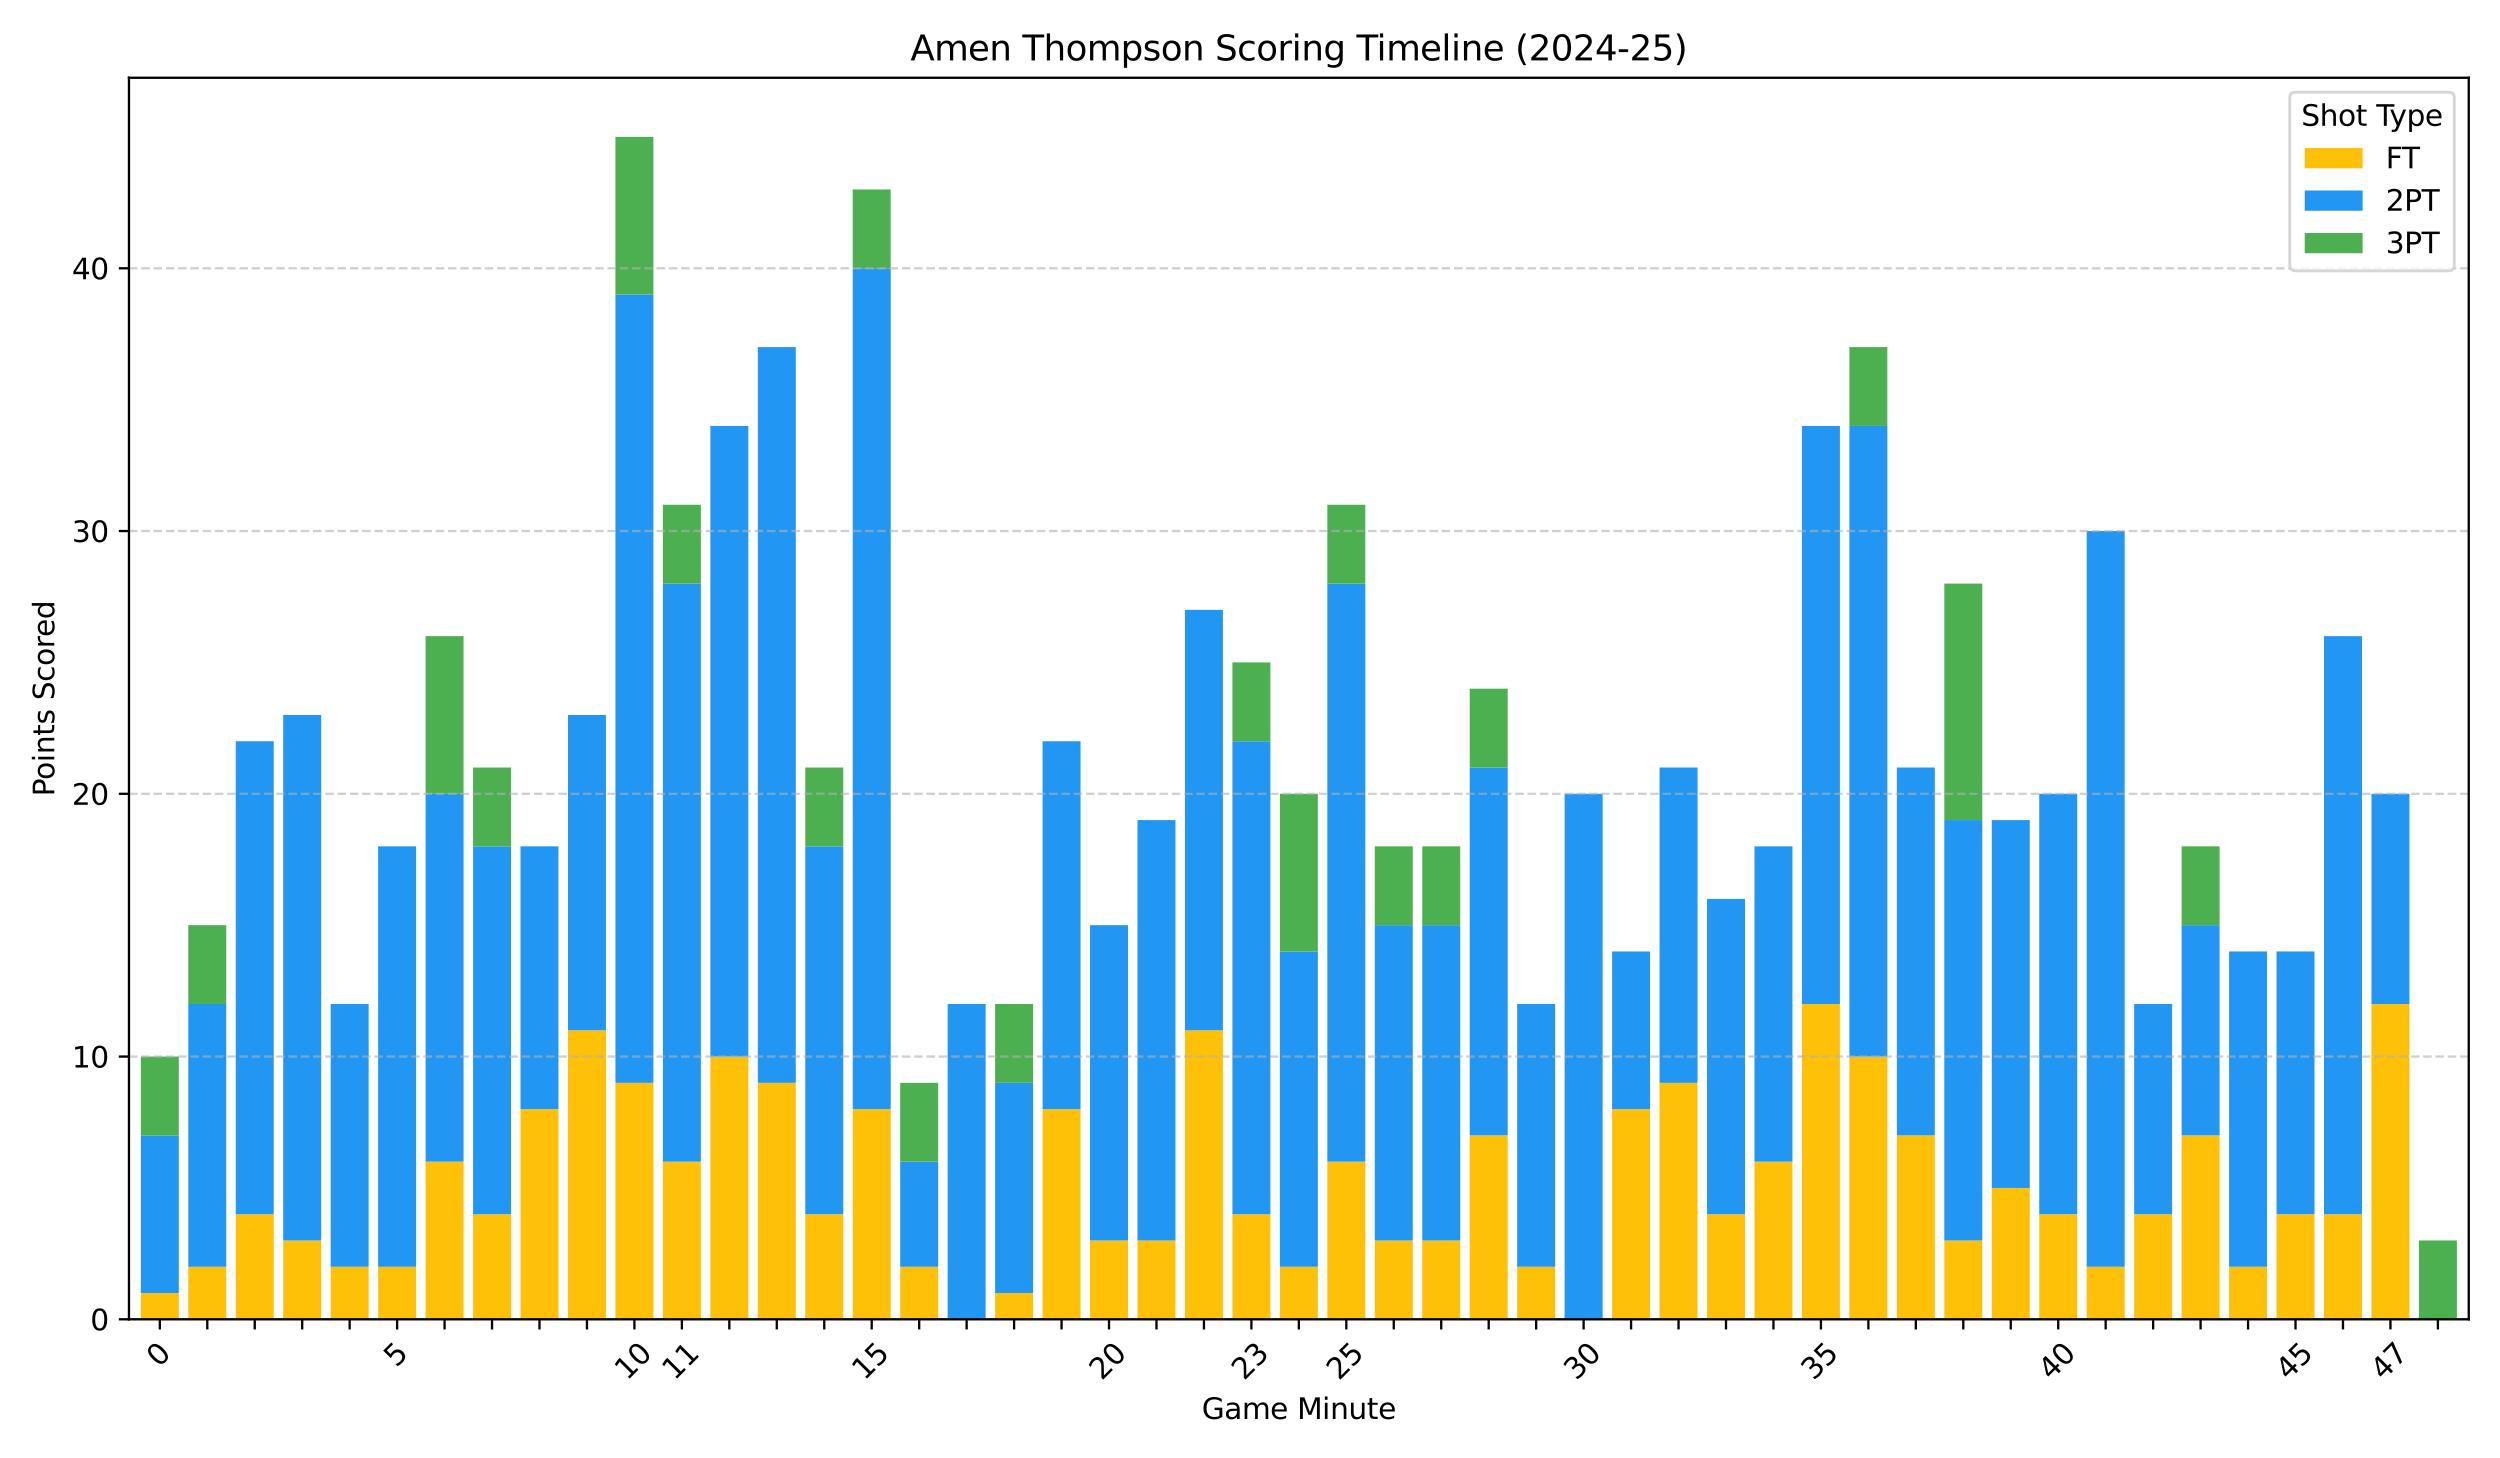 <?xml version="1.0" encoding="utf-8" standalone="no"?>
<!DOCTYPE svg PUBLIC "-//W3C//DTD SVG 1.1//EN"
  "http://www.w3.org/Graphics/SVG/1.1/DTD/svg11.dtd">
<svg xmlns:xlink="http://www.w3.org/1999/xlink" width="864pt" height="504pt" viewBox="0 0 864 504" xmlns="http://www.w3.org/2000/svg" version="1.1">
 <defs>
  <style type="text/css">*{stroke-linejoin: round; stroke-linecap: butt}</style>
 </defs>
 <g id="figure_1">
  <g id="patch_1">
   <path d="M 0 504 
L 864 504 
L 864 0 
L 0 0 
z
" style="fill: #ffffff"/>
  </g>
  <g id="axes_1">
   <g id="patch_2">
    <path d="M 44.57 455.956 
L 853.2 455.956 
L 853.2 26.88 
L 44.57 26.88 
z
" style="fill: #ffffff"/>
   </g>
   <g id="patch_3">
    <path d="M 48.671 455.956 
L 61.792 455.956 
L 61.792 446.875 
L 48.671 446.875 
z
" clip-path="url(#p3fc0947d52)" style="fill: #ffc107"/>
   </g>
   <g id="patch_4">
    <path d="M 65.073 455.956 
L 78.195 455.956 
L 78.195 437.794 
L 65.073 437.794 
z
" clip-path="url(#p3fc0947d52)" style="fill: #ffc107"/>
   </g>
   <g id="patch_5">
    <path d="M 81.475 455.956 
L 94.597 455.956 
L 94.597 419.632 
L 81.475 419.632 
z
" clip-path="url(#p3fc0947d52)" style="fill: #ffc107"/>
   </g>
   <g id="patch_6">
    <path d="M 97.877 455.956 
L 110.999 455.956 
L 110.999 428.713 
L 97.877 428.713 
z
" clip-path="url(#p3fc0947d52)" style="fill: #ffc107"/>
   </g>
   <g id="patch_7">
    <path d="M 114.279 455.956 
L 127.401 455.956 
L 127.401 437.794 
L 114.279 437.794 
z
" clip-path="url(#p3fc0947d52)" style="fill: #ffc107"/>
   </g>
   <g id="patch_8">
    <path d="M 130.682 455.956 
L 143.803 455.956 
L 143.803 437.794 
L 130.682 437.794 
z
" clip-path="url(#p3fc0947d52)" style="fill: #ffc107"/>
   </g>
   <g id="patch_9">
    <path d="M 147.084 455.956 
L 160.206 455.956 
L 160.206 401.47 
L 147.084 401.47 
z
" clip-path="url(#p3fc0947d52)" style="fill: #ffc107"/>
   </g>
   <g id="patch_10">
    <path d="M 163.486 455.956 
L 176.608 455.956 
L 176.608 419.632 
L 163.486 419.632 
z
" clip-path="url(#p3fc0947d52)" style="fill: #ffc107"/>
   </g>
   <g id="patch_11">
    <path d="M 179.888 455.956 
L 193.01 455.956 
L 193.01 383.308 
L 179.888 383.308 
z
" clip-path="url(#p3fc0947d52)" style="fill: #ffc107"/>
   </g>
   <g id="patch_12">
    <path d="M 196.291 455.956 
L 209.412 455.956 
L 209.412 356.065 
L 196.291 356.065 
z
" clip-path="url(#p3fc0947d52)" style="fill: #ffc107"/>
   </g>
   <g id="patch_13">
    <path d="M 212.693 455.956 
L 225.815 455.956 
L 225.815 374.227 
L 212.693 374.227 
z
" clip-path="url(#p3fc0947d52)" style="fill: #ffc107"/>
   </g>
   <g id="patch_14">
    <path d="M 229.095 455.956 
L 242.217 455.956 
L 242.217 401.47 
L 229.095 401.47 
z
" clip-path="url(#p3fc0947d52)" style="fill: #ffc107"/>
   </g>
   <g id="patch_15">
    <path d="M 245.497 455.956 
L 258.619 455.956 
L 258.619 365.146 
L 245.497 365.146 
z
" clip-path="url(#p3fc0947d52)" style="fill: #ffc107"/>
   </g>
   <g id="patch_16">
    <path d="M 261.9 455.956 
L 275.021 455.956 
L 275.021 374.227 
L 261.9 374.227 
z
" clip-path="url(#p3fc0947d52)" style="fill: #ffc107"/>
   </g>
   <g id="patch_17">
    <path d="M 278.302 455.956 
L 291.424 455.956 
L 291.424 419.632 
L 278.302 419.632 
z
" clip-path="url(#p3fc0947d52)" style="fill: #ffc107"/>
   </g>
   <g id="patch_18">
    <path d="M 294.704 455.956 
L 307.826 455.956 
L 307.826 383.308 
L 294.704 383.308 
z
" clip-path="url(#p3fc0947d52)" style="fill: #ffc107"/>
   </g>
   <g id="patch_19">
    <path d="M 311.106 455.956 
L 324.228 455.956 
L 324.228 437.794 
L 311.106 437.794 
z
" clip-path="url(#p3fc0947d52)" style="fill: #ffc107"/>
   </g>
   <g id="patch_20">
    <path d="M 327.508 455.956 
L 340.63 455.956 
L 340.63 455.956 
L 327.508 455.956 
z
" clip-path="url(#p3fc0947d52)" style="fill: #ffc107"/>
   </g>
   <g id="patch_21">
    <path d="M 343.911 455.956 
L 357.033 455.956 
L 357.033 446.875 
L 343.911 446.875 
z
" clip-path="url(#p3fc0947d52)" style="fill: #ffc107"/>
   </g>
   <g id="patch_22">
    <path d="M 360.313 455.956 
L 373.435 455.956 
L 373.435 383.308 
L 360.313 383.308 
z
" clip-path="url(#p3fc0947d52)" style="fill: #ffc107"/>
   </g>
   <g id="patch_23">
    <path d="M 376.715 455.956 
L 389.837 455.956 
L 389.837 428.713 
L 376.715 428.713 
z
" clip-path="url(#p3fc0947d52)" style="fill: #ffc107"/>
   </g>
   <g id="patch_24">
    <path d="M 393.117 455.956 
L 406.239 455.956 
L 406.239 428.713 
L 393.117 428.713 
z
" clip-path="url(#p3fc0947d52)" style="fill: #ffc107"/>
   </g>
   <g id="patch_25">
    <path d="M 409.52 455.956 
L 422.641 455.956 
L 422.641 356.065 
L 409.52 356.065 
z
" clip-path="url(#p3fc0947d52)" style="fill: #ffc107"/>
   </g>
   <g id="patch_26">
    <path d="M 425.922 455.956 
L 439.044 455.956 
L 439.044 419.632 
L 425.922 419.632 
z
" clip-path="url(#p3fc0947d52)" style="fill: #ffc107"/>
   </g>
   <g id="patch_27">
    <path d="M 442.324 455.956 
L 455.446 455.956 
L 455.446 437.794 
L 442.324 437.794 
z
" clip-path="url(#p3fc0947d52)" style="fill: #ffc107"/>
   </g>
   <g id="patch_28">
    <path d="M 458.726 455.956 
L 471.848 455.956 
L 471.848 401.47 
L 458.726 401.47 
z
" clip-path="url(#p3fc0947d52)" style="fill: #ffc107"/>
   </g>
   <g id="patch_29">
    <path d="M 475.129 455.956 
L 488.25 455.956 
L 488.25 428.713 
L 475.129 428.713 
z
" clip-path="url(#p3fc0947d52)" style="fill: #ffc107"/>
   </g>
   <g id="patch_30">
    <path d="M 491.531 455.956 
L 504.653 455.956 
L 504.653 428.713 
L 491.531 428.713 
z
" clip-path="url(#p3fc0947d52)" style="fill: #ffc107"/>
   </g>
   <g id="patch_31">
    <path d="M 507.933 455.956 
L 521.055 455.956 
L 521.055 392.389 
L 507.933 392.389 
z
" clip-path="url(#p3fc0947d52)" style="fill: #ffc107"/>
   </g>
   <g id="patch_32">
    <path d="M 524.335 455.956 
L 537.457 455.956 
L 537.457 437.794 
L 524.335 437.794 
z
" clip-path="url(#p3fc0947d52)" style="fill: #ffc107"/>
   </g>
   <g id="patch_33">
    <path d="M 540.737 455.956 
L 553.859 455.956 
L 553.859 455.956 
L 540.737 455.956 
z
" clip-path="url(#p3fc0947d52)" style="fill: #ffc107"/>
   </g>
   <g id="patch_34">
    <path d="M 557.14 455.956 
L 570.262 455.956 
L 570.262 383.308 
L 557.14 383.308 
z
" clip-path="url(#p3fc0947d52)" style="fill: #ffc107"/>
   </g>
   <g id="patch_35">
    <path d="M 573.542 455.956 
L 586.664 455.956 
L 586.664 374.227 
L 573.542 374.227 
z
" clip-path="url(#p3fc0947d52)" style="fill: #ffc107"/>
   </g>
   <g id="patch_36">
    <path d="M 589.944 455.956 
L 603.066 455.956 
L 603.066 419.632 
L 589.944 419.632 
z
" clip-path="url(#p3fc0947d52)" style="fill: #ffc107"/>
   </g>
   <g id="patch_37">
    <path d="M 606.346 455.956 
L 619.468 455.956 
L 619.468 401.47 
L 606.346 401.47 
z
" clip-path="url(#p3fc0947d52)" style="fill: #ffc107"/>
   </g>
   <g id="patch_38">
    <path d="M 622.749 455.956 
L 635.87 455.956 
L 635.87 346.984 
L 622.749 346.984 
z
" clip-path="url(#p3fc0947d52)" style="fill: #ffc107"/>
   </g>
   <g id="patch_39">
    <path d="M 639.151 455.956 
L 652.273 455.956 
L 652.273 365.146 
L 639.151 365.146 
z
" clip-path="url(#p3fc0947d52)" style="fill: #ffc107"/>
   </g>
   <g id="patch_40">
    <path d="M 655.553 455.956 
L 668.675 455.956 
L 668.675 392.389 
L 655.553 392.389 
z
" clip-path="url(#p3fc0947d52)" style="fill: #ffc107"/>
   </g>
   <g id="patch_41">
    <path d="M 671.955 455.956 
L 685.077 455.956 
L 685.077 428.713 
L 671.955 428.713 
z
" clip-path="url(#p3fc0947d52)" style="fill: #ffc107"/>
   </g>
   <g id="patch_42">
    <path d="M 688.358 455.956 
L 701.479 455.956 
L 701.479 410.551 
L 688.358 410.551 
z
" clip-path="url(#p3fc0947d52)" style="fill: #ffc107"/>
   </g>
   <g id="patch_43">
    <path d="M 704.76 455.956 
L 717.882 455.956 
L 717.882 419.632 
L 704.76 419.632 
z
" clip-path="url(#p3fc0947d52)" style="fill: #ffc107"/>
   </g>
   <g id="patch_44">
    <path d="M 721.162 455.956 
L 734.284 455.956 
L 734.284 437.794 
L 721.162 437.794 
z
" clip-path="url(#p3fc0947d52)" style="fill: #ffc107"/>
   </g>
   <g id="patch_45">
    <path d="M 737.564 455.956 
L 750.686 455.956 
L 750.686 419.632 
L 737.564 419.632 
z
" clip-path="url(#p3fc0947d52)" style="fill: #ffc107"/>
   </g>
   <g id="patch_46">
    <path d="M 753.967 455.956 
L 767.088 455.956 
L 767.088 392.389 
L 753.967 392.389 
z
" clip-path="url(#p3fc0947d52)" style="fill: #ffc107"/>
   </g>
   <g id="patch_47">
    <path d="M 770.369 455.956 
L 783.491 455.956 
L 783.491 437.794 
L 770.369 437.794 
z
" clip-path="url(#p3fc0947d52)" style="fill: #ffc107"/>
   </g>
   <g id="patch_48">
    <path d="M 786.771 455.956 
L 799.893 455.956 
L 799.893 419.632 
L 786.771 419.632 
z
" clip-path="url(#p3fc0947d52)" style="fill: #ffc107"/>
   </g>
   <g id="patch_49">
    <path d="M 803.173 455.956 
L 816.295 455.956 
L 816.295 419.632 
L 803.173 419.632 
z
" clip-path="url(#p3fc0947d52)" style="fill: #ffc107"/>
   </g>
   <g id="patch_50">
    <path d="M 819.575 455.956 
L 832.697 455.956 
L 832.697 346.984 
L 819.575 346.984 
z
" clip-path="url(#p3fc0947d52)" style="fill: #ffc107"/>
   </g>
   <g id="patch_51">
    <path d="M 835.978 455.956 
L 849.099 455.956 
L 849.099 455.956 
L 835.978 455.956 
z
" clip-path="url(#p3fc0947d52)" style="fill: #ffc107"/>
   </g>
   <g id="patch_52">
    <path d="M 48.671 446.875 
L 61.792 446.875 
L 61.792 392.389 
L 48.671 392.389 
z
" clip-path="url(#p3fc0947d52)" style="fill: #2196f3"/>
   </g>
   <g id="patch_53">
    <path d="M 65.073 437.794 
L 78.195 437.794 
L 78.195 346.984 
L 65.073 346.984 
z
" clip-path="url(#p3fc0947d52)" style="fill: #2196f3"/>
   </g>
   <g id="patch_54">
    <path d="M 81.475 419.632 
L 94.597 419.632 
L 94.597 256.174 
L 81.475 256.174 
z
" clip-path="url(#p3fc0947d52)" style="fill: #2196f3"/>
   </g>
   <g id="patch_55">
    <path d="M 97.877 428.713 
L 110.999 428.713 
L 110.999 247.093 
L 97.877 247.093 
z
" clip-path="url(#p3fc0947d52)" style="fill: #2196f3"/>
   </g>
   <g id="patch_56">
    <path d="M 114.279 437.794 
L 127.401 437.794 
L 127.401 346.984 
L 114.279 346.984 
z
" clip-path="url(#p3fc0947d52)" style="fill: #2196f3"/>
   </g>
   <g id="patch_57">
    <path d="M 130.682 437.794 
L 143.803 437.794 
L 143.803 292.498 
L 130.682 292.498 
z
" clip-path="url(#p3fc0947d52)" style="fill: #2196f3"/>
   </g>
   <g id="patch_58">
    <path d="M 147.084 401.47 
L 160.206 401.47 
L 160.206 274.336 
L 147.084 274.336 
z
" clip-path="url(#p3fc0947d52)" style="fill: #2196f3"/>
   </g>
   <g id="patch_59">
    <path d="M 163.486 419.632 
L 176.608 419.632 
L 176.608 292.498 
L 163.486 292.498 
z
" clip-path="url(#p3fc0947d52)" style="fill: #2196f3"/>
   </g>
   <g id="patch_60">
    <path d="M 179.888 383.308 
L 193.01 383.308 
L 193.01 292.498 
L 179.888 292.498 
z
" clip-path="url(#p3fc0947d52)" style="fill: #2196f3"/>
   </g>
   <g id="patch_61">
    <path d="M 196.291 356.065 
L 209.412 356.065 
L 209.412 247.093 
L 196.291 247.093 
z
" clip-path="url(#p3fc0947d52)" style="fill: #2196f3"/>
   </g>
   <g id="patch_62">
    <path d="M 212.693 374.227 
L 225.815 374.227 
L 225.815 101.798 
L 212.693 101.798 
z
" clip-path="url(#p3fc0947d52)" style="fill: #2196f3"/>
   </g>
   <g id="patch_63">
    <path d="M 229.095 401.47 
L 242.217 401.47 
L 242.217 201.689 
L 229.095 201.689 
z
" clip-path="url(#p3fc0947d52)" style="fill: #2196f3"/>
   </g>
   <g id="patch_64">
    <path d="M 245.497 365.146 
L 258.619 365.146 
L 258.619 147.203 
L 245.497 147.203 
z
" clip-path="url(#p3fc0947d52)" style="fill: #2196f3"/>
   </g>
   <g id="patch_65">
    <path d="M 261.9 374.227 
L 275.021 374.227 
L 275.021 119.96 
L 261.9 119.96 
z
" clip-path="url(#p3fc0947d52)" style="fill: #2196f3"/>
   </g>
   <g id="patch_66">
    <path d="M 278.302 419.632 
L 291.424 419.632 
L 291.424 292.498 
L 278.302 292.498 
z
" clip-path="url(#p3fc0947d52)" style="fill: #2196f3"/>
   </g>
   <g id="patch_67">
    <path d="M 294.704 383.308 
L 307.826 383.308 
L 307.826 92.717 
L 294.704 92.717 
z
" clip-path="url(#p3fc0947d52)" style="fill: #2196f3"/>
   </g>
   <g id="patch_68">
    <path d="M 311.106 437.794 
L 324.228 437.794 
L 324.228 401.47 
L 311.106 401.47 
z
" clip-path="url(#p3fc0947d52)" style="fill: #2196f3"/>
   </g>
   <g id="patch_69">
    <path d="M 327.508 455.956 
L 340.63 455.956 
L 340.63 346.984 
L 327.508 346.984 
z
" clip-path="url(#p3fc0947d52)" style="fill: #2196f3"/>
   </g>
   <g id="patch_70">
    <path d="M 343.911 446.875 
L 357.033 446.875 
L 357.033 374.227 
L 343.911 374.227 
z
" clip-path="url(#p3fc0947d52)" style="fill: #2196f3"/>
   </g>
   <g id="patch_71">
    <path d="M 360.313 383.308 
L 373.435 383.308 
L 373.435 256.174 
L 360.313 256.174 
z
" clip-path="url(#p3fc0947d52)" style="fill: #2196f3"/>
   </g>
   <g id="patch_72">
    <path d="M 376.715 428.713 
L 389.837 428.713 
L 389.837 319.741 
L 376.715 319.741 
z
" clip-path="url(#p3fc0947d52)" style="fill: #2196f3"/>
   </g>
   <g id="patch_73">
    <path d="M 393.117 428.713 
L 406.239 428.713 
L 406.239 283.417 
L 393.117 283.417 
z
" clip-path="url(#p3fc0947d52)" style="fill: #2196f3"/>
   </g>
   <g id="patch_74">
    <path d="M 409.52 356.065 
L 422.641 356.065 
L 422.641 210.77 
L 409.52 210.77 
z
" clip-path="url(#p3fc0947d52)" style="fill: #2196f3"/>
   </g>
   <g id="patch_75">
    <path d="M 425.922 419.632 
L 439.044 419.632 
L 439.044 256.174 
L 425.922 256.174 
z
" clip-path="url(#p3fc0947d52)" style="fill: #2196f3"/>
   </g>
   <g id="patch_76">
    <path d="M 442.324 437.794 
L 455.446 437.794 
L 455.446 328.822 
L 442.324 328.822 
z
" clip-path="url(#p3fc0947d52)" style="fill: #2196f3"/>
   </g>
   <g id="patch_77">
    <path d="M 458.726 401.47 
L 471.848 401.47 
L 471.848 201.689 
L 458.726 201.689 
z
" clip-path="url(#p3fc0947d52)" style="fill: #2196f3"/>
   </g>
   <g id="patch_78">
    <path d="M 475.129 428.713 
L 488.25 428.713 
L 488.25 319.741 
L 475.129 319.741 
z
" clip-path="url(#p3fc0947d52)" style="fill: #2196f3"/>
   </g>
   <g id="patch_79">
    <path d="M 491.531 428.713 
L 504.653 428.713 
L 504.653 319.741 
L 491.531 319.741 
z
" clip-path="url(#p3fc0947d52)" style="fill: #2196f3"/>
   </g>
   <g id="patch_80">
    <path d="M 507.933 392.389 
L 521.055 392.389 
L 521.055 265.255 
L 507.933 265.255 
z
" clip-path="url(#p3fc0947d52)" style="fill: #2196f3"/>
   </g>
   <g id="patch_81">
    <path d="M 524.335 437.794 
L 537.457 437.794 
L 537.457 346.984 
L 524.335 346.984 
z
" clip-path="url(#p3fc0947d52)" style="fill: #2196f3"/>
   </g>
   <g id="patch_82">
    <path d="M 540.737 455.956 
L 553.859 455.956 
L 553.859 274.336 
L 540.737 274.336 
z
" clip-path="url(#p3fc0947d52)" style="fill: #2196f3"/>
   </g>
   <g id="patch_83">
    <path d="M 557.14 383.308 
L 570.262 383.308 
L 570.262 328.822 
L 557.14 328.822 
z
" clip-path="url(#p3fc0947d52)" style="fill: #2196f3"/>
   </g>
   <g id="patch_84">
    <path d="M 573.542 374.227 
L 586.664 374.227 
L 586.664 265.255 
L 573.542 265.255 
z
" clip-path="url(#p3fc0947d52)" style="fill: #2196f3"/>
   </g>
   <g id="patch_85">
    <path d="M 589.944 419.632 
L 603.066 419.632 
L 603.066 310.66 
L 589.944 310.66 
z
" clip-path="url(#p3fc0947d52)" style="fill: #2196f3"/>
   </g>
   <g id="patch_86">
    <path d="M 606.346 401.47 
L 619.468 401.47 
L 619.468 292.498 
L 606.346 292.498 
z
" clip-path="url(#p3fc0947d52)" style="fill: #2196f3"/>
   </g>
   <g id="patch_87">
    <path d="M 622.749 346.984 
L 635.87 346.984 
L 635.87 147.203 
L 622.749 147.203 
z
" clip-path="url(#p3fc0947d52)" style="fill: #2196f3"/>
   </g>
   <g id="patch_88">
    <path d="M 639.151 365.146 
L 652.273 365.146 
L 652.273 147.203 
L 639.151 147.203 
z
" clip-path="url(#p3fc0947d52)" style="fill: #2196f3"/>
   </g>
   <g id="patch_89">
    <path d="M 655.553 392.389 
L 668.675 392.389 
L 668.675 265.255 
L 655.553 265.255 
z
" clip-path="url(#p3fc0947d52)" style="fill: #2196f3"/>
   </g>
   <g id="patch_90">
    <path d="M 671.955 428.713 
L 685.077 428.713 
L 685.077 283.417 
L 671.955 283.417 
z
" clip-path="url(#p3fc0947d52)" style="fill: #2196f3"/>
   </g>
   <g id="patch_91">
    <path d="M 688.358 410.551 
L 701.479 410.551 
L 701.479 283.417 
L 688.358 283.417 
z
" clip-path="url(#p3fc0947d52)" style="fill: #2196f3"/>
   </g>
   <g id="patch_92">
    <path d="M 704.76 419.632 
L 717.882 419.632 
L 717.882 274.336 
L 704.76 274.336 
z
" clip-path="url(#p3fc0947d52)" style="fill: #2196f3"/>
   </g>
   <g id="patch_93">
    <path d="M 721.162 437.794 
L 734.284 437.794 
L 734.284 183.527 
L 721.162 183.527 
z
" clip-path="url(#p3fc0947d52)" style="fill: #2196f3"/>
   </g>
   <g id="patch_94">
    <path d="M 737.564 419.632 
L 750.686 419.632 
L 750.686 346.984 
L 737.564 346.984 
z
" clip-path="url(#p3fc0947d52)" style="fill: #2196f3"/>
   </g>
   <g id="patch_95">
    <path d="M 753.967 392.389 
L 767.088 392.389 
L 767.088 319.741 
L 753.967 319.741 
z
" clip-path="url(#p3fc0947d52)" style="fill: #2196f3"/>
   </g>
   <g id="patch_96">
    <path d="M 770.369 437.794 
L 783.491 437.794 
L 783.491 328.822 
L 770.369 328.822 
z
" clip-path="url(#p3fc0947d52)" style="fill: #2196f3"/>
   </g>
   <g id="patch_97">
    <path d="M 786.771 419.632 
L 799.893 419.632 
L 799.893 328.822 
L 786.771 328.822 
z
" clip-path="url(#p3fc0947d52)" style="fill: #2196f3"/>
   </g>
   <g id="patch_98">
    <path d="M 803.173 419.632 
L 816.295 419.632 
L 816.295 219.85 
L 803.173 219.85 
z
" clip-path="url(#p3fc0947d52)" style="fill: #2196f3"/>
   </g>
   <g id="patch_99">
    <path d="M 819.575 346.984 
L 832.697 346.984 
L 832.697 274.336 
L 819.575 274.336 
z
" clip-path="url(#p3fc0947d52)" style="fill: #2196f3"/>
   </g>
   <g id="patch_100">
    <path d="M 835.978 455.956 
L 849.099 455.956 
L 849.099 455.956 
L 835.978 455.956 
z
" clip-path="url(#p3fc0947d52)" style="fill: #2196f3"/>
   </g>
   <g id="patch_101">
    <path d="M 48.671 392.389 
L 61.792 392.389 
L 61.792 365.146 
L 48.671 365.146 
z
" clip-path="url(#p3fc0947d52)" style="fill: #4caf50"/>
   </g>
   <g id="patch_102">
    <path d="M 65.073 346.984 
L 78.195 346.984 
L 78.195 319.741 
L 65.073 319.741 
z
" clip-path="url(#p3fc0947d52)" style="fill: #4caf50"/>
   </g>
   <g id="patch_103">
    <path d="M 81.475 455.956 
L 94.597 455.956 
L 94.597 455.956 
L 81.475 455.956 
z
" clip-path="url(#p3fc0947d52)" style="fill: #4caf50"/>
   </g>
   <g id="patch_104">
    <path d="M 97.877 455.956 
L 110.999 455.956 
L 110.999 455.956 
L 97.877 455.956 
z
" clip-path="url(#p3fc0947d52)" style="fill: #4caf50"/>
   </g>
   <g id="patch_105">
    <path d="M 114.279 455.956 
L 127.401 455.956 
L 127.401 455.956 
L 114.279 455.956 
z
" clip-path="url(#p3fc0947d52)" style="fill: #4caf50"/>
   </g>
   <g id="patch_106">
    <path d="M 130.682 455.956 
L 143.803 455.956 
L 143.803 455.956 
L 130.682 455.956 
z
" clip-path="url(#p3fc0947d52)" style="fill: #4caf50"/>
   </g>
   <g id="patch_107">
    <path d="M 147.084 274.336 
L 160.206 274.336 
L 160.206 219.85 
L 147.084 219.85 
z
" clip-path="url(#p3fc0947d52)" style="fill: #4caf50"/>
   </g>
   <g id="patch_108">
    <path d="M 163.486 292.498 
L 176.608 292.498 
L 176.608 265.255 
L 163.486 265.255 
z
" clip-path="url(#p3fc0947d52)" style="fill: #4caf50"/>
   </g>
   <g id="patch_109">
    <path d="M 179.888 455.956 
L 193.01 455.956 
L 193.01 455.956 
L 179.888 455.956 
z
" clip-path="url(#p3fc0947d52)" style="fill: #4caf50"/>
   </g>
   <g id="patch_110">
    <path d="M 196.291 455.956 
L 209.412 455.956 
L 209.412 455.956 
L 196.291 455.956 
z
" clip-path="url(#p3fc0947d52)" style="fill: #4caf50"/>
   </g>
   <g id="patch_111">
    <path d="M 212.693 101.798 
L 225.815 101.798 
L 225.815 47.312 
L 212.693 47.312 
z
" clip-path="url(#p3fc0947d52)" style="fill: #4caf50"/>
   </g>
   <g id="patch_112">
    <path d="M 229.095 201.689 
L 242.217 201.689 
L 242.217 174.446 
L 229.095 174.446 
z
" clip-path="url(#p3fc0947d52)" style="fill: #4caf50"/>
   </g>
   <g id="patch_113">
    <path d="M 245.497 455.956 
L 258.619 455.956 
L 258.619 455.956 
L 245.497 455.956 
z
" clip-path="url(#p3fc0947d52)" style="fill: #4caf50"/>
   </g>
   <g id="patch_114">
    <path d="M 261.9 455.956 
L 275.021 455.956 
L 275.021 455.956 
L 261.9 455.956 
z
" clip-path="url(#p3fc0947d52)" style="fill: #4caf50"/>
   </g>
   <g id="patch_115">
    <path d="M 278.302 292.498 
L 291.424 292.498 
L 291.424 265.255 
L 278.302 265.255 
z
" clip-path="url(#p3fc0947d52)" style="fill: #4caf50"/>
   </g>
   <g id="patch_116">
    <path d="M 294.704 92.717 
L 307.826 92.717 
L 307.826 65.474 
L 294.704 65.474 
z
" clip-path="url(#p3fc0947d52)" style="fill: #4caf50"/>
   </g>
   <g id="patch_117">
    <path d="M 311.106 401.47 
L 324.228 401.47 
L 324.228 374.227 
L 311.106 374.227 
z
" clip-path="url(#p3fc0947d52)" style="fill: #4caf50"/>
   </g>
   <g id="patch_118">
    <path d="M 327.508 455.956 
L 340.63 455.956 
L 340.63 455.956 
L 327.508 455.956 
z
" clip-path="url(#p3fc0947d52)" style="fill: #4caf50"/>
   </g>
   <g id="patch_119">
    <path d="M 343.911 374.227 
L 357.033 374.227 
L 357.033 346.984 
L 343.911 346.984 
z
" clip-path="url(#p3fc0947d52)" style="fill: #4caf50"/>
   </g>
   <g id="patch_120">
    <path d="M 360.313 455.956 
L 373.435 455.956 
L 373.435 455.956 
L 360.313 455.956 
z
" clip-path="url(#p3fc0947d52)" style="fill: #4caf50"/>
   </g>
   <g id="patch_121">
    <path d="M 376.715 455.956 
L 389.837 455.956 
L 389.837 455.956 
L 376.715 455.956 
z
" clip-path="url(#p3fc0947d52)" style="fill: #4caf50"/>
   </g>
   <g id="patch_122">
    <path d="M 393.117 455.956 
L 406.239 455.956 
L 406.239 455.956 
L 393.117 455.956 
z
" clip-path="url(#p3fc0947d52)" style="fill: #4caf50"/>
   </g>
   <g id="patch_123">
    <path d="M 409.52 455.956 
L 422.641 455.956 
L 422.641 455.956 
L 409.52 455.956 
z
" clip-path="url(#p3fc0947d52)" style="fill: #4caf50"/>
   </g>
   <g id="patch_124">
    <path d="M 425.922 256.174 
L 439.044 256.174 
L 439.044 228.931 
L 425.922 228.931 
z
" clip-path="url(#p3fc0947d52)" style="fill: #4caf50"/>
   </g>
   <g id="patch_125">
    <path d="M 442.324 328.822 
L 455.446 328.822 
L 455.446 274.336 
L 442.324 274.336 
z
" clip-path="url(#p3fc0947d52)" style="fill: #4caf50"/>
   </g>
   <g id="patch_126">
    <path d="M 458.726 201.689 
L 471.848 201.689 
L 471.848 174.446 
L 458.726 174.446 
z
" clip-path="url(#p3fc0947d52)" style="fill: #4caf50"/>
   </g>
   <g id="patch_127">
    <path d="M 475.129 319.741 
L 488.25 319.741 
L 488.25 292.498 
L 475.129 292.498 
z
" clip-path="url(#p3fc0947d52)" style="fill: #4caf50"/>
   </g>
   <g id="patch_128">
    <path d="M 491.531 319.741 
L 504.653 319.741 
L 504.653 292.498 
L 491.531 292.498 
z
" clip-path="url(#p3fc0947d52)" style="fill: #4caf50"/>
   </g>
   <g id="patch_129">
    <path d="M 507.933 265.255 
L 521.055 265.255 
L 521.055 238.012 
L 507.933 238.012 
z
" clip-path="url(#p3fc0947d52)" style="fill: #4caf50"/>
   </g>
   <g id="patch_130">
    <path d="M 524.335 455.956 
L 537.457 455.956 
L 537.457 455.956 
L 524.335 455.956 
z
" clip-path="url(#p3fc0947d52)" style="fill: #4caf50"/>
   </g>
   <g id="patch_131">
    <path d="M 540.737 455.956 
L 553.859 455.956 
L 553.859 455.956 
L 540.737 455.956 
z
" clip-path="url(#p3fc0947d52)" style="fill: #4caf50"/>
   </g>
   <g id="patch_132">
    <path d="M 557.14 455.956 
L 570.262 455.956 
L 570.262 455.956 
L 557.14 455.956 
z
" clip-path="url(#p3fc0947d52)" style="fill: #4caf50"/>
   </g>
   <g id="patch_133">
    <path d="M 573.542 455.956 
L 586.664 455.956 
L 586.664 455.956 
L 573.542 455.956 
z
" clip-path="url(#p3fc0947d52)" style="fill: #4caf50"/>
   </g>
   <g id="patch_134">
    <path d="M 589.944 455.956 
L 603.066 455.956 
L 603.066 455.956 
L 589.944 455.956 
z
" clip-path="url(#p3fc0947d52)" style="fill: #4caf50"/>
   </g>
   <g id="patch_135">
    <path d="M 606.346 455.956 
L 619.468 455.956 
L 619.468 455.956 
L 606.346 455.956 
z
" clip-path="url(#p3fc0947d52)" style="fill: #4caf50"/>
   </g>
   <g id="patch_136">
    <path d="M 622.749 455.956 
L 635.87 455.956 
L 635.87 455.956 
L 622.749 455.956 
z
" clip-path="url(#p3fc0947d52)" style="fill: #4caf50"/>
   </g>
   <g id="patch_137">
    <path d="M 639.151 147.203 
L 652.273 147.203 
L 652.273 119.96 
L 639.151 119.96 
z
" clip-path="url(#p3fc0947d52)" style="fill: #4caf50"/>
   </g>
   <g id="patch_138">
    <path d="M 655.553 455.956 
L 668.675 455.956 
L 668.675 455.956 
L 655.553 455.956 
z
" clip-path="url(#p3fc0947d52)" style="fill: #4caf50"/>
   </g>
   <g id="patch_139">
    <path d="M 671.955 283.417 
L 685.077 283.417 
L 685.077 201.689 
L 671.955 201.689 
z
" clip-path="url(#p3fc0947d52)" style="fill: #4caf50"/>
   </g>
   <g id="patch_140">
    <path d="M 688.358 455.956 
L 701.479 455.956 
L 701.479 455.956 
L 688.358 455.956 
z
" clip-path="url(#p3fc0947d52)" style="fill: #4caf50"/>
   </g>
   <g id="patch_141">
    <path d="M 704.76 455.956 
L 717.882 455.956 
L 717.882 455.956 
L 704.76 455.956 
z
" clip-path="url(#p3fc0947d52)" style="fill: #4caf50"/>
   </g>
   <g id="patch_142">
    <path d="M 721.162 455.956 
L 734.284 455.956 
L 734.284 455.956 
L 721.162 455.956 
z
" clip-path="url(#p3fc0947d52)" style="fill: #4caf50"/>
   </g>
   <g id="patch_143">
    <path d="M 737.564 455.956 
L 750.686 455.956 
L 750.686 455.956 
L 737.564 455.956 
z
" clip-path="url(#p3fc0947d52)" style="fill: #4caf50"/>
   </g>
   <g id="patch_144">
    <path d="M 753.967 319.741 
L 767.088 319.741 
L 767.088 292.498 
L 753.967 292.498 
z
" clip-path="url(#p3fc0947d52)" style="fill: #4caf50"/>
   </g>
   <g id="patch_145">
    <path d="M 770.369 455.956 
L 783.491 455.956 
L 783.491 455.956 
L 770.369 455.956 
z
" clip-path="url(#p3fc0947d52)" style="fill: #4caf50"/>
   </g>
   <g id="patch_146">
    <path d="M 786.771 455.956 
L 799.893 455.956 
L 799.893 455.956 
L 786.771 455.956 
z
" clip-path="url(#p3fc0947d52)" style="fill: #4caf50"/>
   </g>
   <g id="patch_147">
    <path d="M 803.173 455.956 
L 816.295 455.956 
L 816.295 455.956 
L 803.173 455.956 
z
" clip-path="url(#p3fc0947d52)" style="fill: #4caf50"/>
   </g>
   <g id="patch_148">
    <path d="M 819.575 455.956 
L 832.697 455.956 
L 832.697 455.956 
L 819.575 455.956 
z
" clip-path="url(#p3fc0947d52)" style="fill: #4caf50"/>
   </g>
   <g id="patch_149">
    <path d="M 835.978 455.956 
L 849.099 455.956 
L 849.099 428.713 
L 835.978 428.713 
z
" clip-path="url(#p3fc0947d52)" style="fill: #4caf50"/>
   </g>
   <g id="matplotlib.axis_1">
    <g id="xtick_1">
     <g id="line2d_1">
      <defs>
       <path id="m8877b0c02c" d="M 0 0 
L 0 3.5 
" style="stroke: #000000; stroke-width: 0.8"/>
      </defs>
      <g>
       <use xlink:href="#m8877b0c02c" x="55.231" y="455.956" style="stroke: #000000; stroke-width: 0.8"/>
      </g>
     </g>
     <g id="text_1">
      <!-- 0 -->
      <g transform="translate(54.933 472.827) rotate(-45) scale(0.1 -0.1)">
       <defs>
        <path id="DejaVuSans-30" d="M 2034 4250 
Q 1547 4250 1301 3770 
Q 1056 3291 1056 2328 
Q 1056 1369 1301 889 
Q 1547 409 2034 409 
Q 2525 409 2770 889 
Q 3016 1369 3016 2328 
Q 3016 3291 2770 3770 
Q 2525 4250 2034 4250 
z
M 2034 4750 
Q 2819 4750 3233 4129 
Q 3647 3509 3647 2328 
Q 3647 1150 3233 529 
Q 2819 -91 2034 -91 
Q 1250 -91 836 529 
Q 422 1150 422 2328 
Q 422 3509 836 4129 
Q 1250 4750 2034 4750 
z
" transform="scale(0.016)"/>
       </defs>
       <use xlink:href="#DejaVuSans-30"/>
      </g>
     </g>
    </g>
    <g id="xtick_2">
     <g id="line2d_2">
      <g>
       <use xlink:href="#m8877b0c02c" x="71.634" y="455.956" style="stroke: #000000; stroke-width: 0.8"/>
      </g>
     </g>
    </g>
    <g id="xtick_3">
     <g id="line2d_3">
      <g>
       <use xlink:href="#m8877b0c02c" x="88.036" y="455.956" style="stroke: #000000; stroke-width: 0.8"/>
      </g>
     </g>
    </g>
    <g id="xtick_4">
     <g id="line2d_4">
      <g>
       <use xlink:href="#m8877b0c02c" x="104.438" y="455.956" style="stroke: #000000; stroke-width: 0.8"/>
      </g>
     </g>
    </g>
    <g id="xtick_5">
     <g id="line2d_5">
      <g>
       <use xlink:href="#m8877b0c02c" x="120.84" y="455.956" style="stroke: #000000; stroke-width: 0.8"/>
      </g>
     </g>
    </g>
    <g id="xtick_6">
     <g id="line2d_6">
      <g>
       <use xlink:href="#m8877b0c02c" x="137.243" y="455.956" style="stroke: #000000; stroke-width: 0.8"/>
      </g>
     </g>
     <g id="text_2">
      <!-- 5 -->
      <g transform="translate(136.944 472.827) rotate(-45) scale(0.1 -0.1)">
       <defs>
        <path id="DejaVuSans-35" d="M 691 4666 
L 3169 4666 
L 3169 4134 
L 1269 4134 
L 1269 2991 
Q 1406 3038 1543 3061 
Q 1681 3084 1819 3084 
Q 2600 3084 3056 2656 
Q 3513 2228 3513 1497 
Q 3513 744 3044 326 
Q 2575 -91 1722 -91 
Q 1428 -91 1123 -41 
Q 819 9 494 109 
L 494 744 
Q 775 591 1075 516 
Q 1375 441 1709 441 
Q 2250 441 2565 725 
Q 2881 1009 2881 1497 
Q 2881 1984 2565 2268 
Q 2250 2553 1709 2553 
Q 1456 2553 1204 2497 
Q 953 2441 691 2322 
L 691 4666 
z
" transform="scale(0.016)"/>
       </defs>
       <use xlink:href="#DejaVuSans-35"/>
      </g>
     </g>
    </g>
    <g id="xtick_7">
     <g id="line2d_7">
      <g>
       <use xlink:href="#m8877b0c02c" x="153.645" y="455.956" style="stroke: #000000; stroke-width: 0.8"/>
      </g>
     </g>
    </g>
    <g id="xtick_8">
     <g id="line2d_8">
      <g>
       <use xlink:href="#m8877b0c02c" x="170.047" y="455.956" style="stroke: #000000; stroke-width: 0.8"/>
      </g>
     </g>
    </g>
    <g id="xtick_9">
     <g id="line2d_9">
      <g>
       <use xlink:href="#m8877b0c02c" x="186.449" y="455.956" style="stroke: #000000; stroke-width: 0.8"/>
      </g>
     </g>
    </g>
    <g id="xtick_10">
     <g id="line2d_10">
      <g>
       <use xlink:href="#m8877b0c02c" x="202.852" y="455.956" style="stroke: #000000; stroke-width: 0.8"/>
      </g>
     </g>
    </g>
    <g id="xtick_11">
     <g id="line2d_11">
      <g>
       <use xlink:href="#m8877b0c02c" x="219.254" y="455.956" style="stroke: #000000; stroke-width: 0.8"/>
      </g>
     </g>
     <g id="text_3">
      <!-- 10 -->
      <g transform="translate(216.706 477.326) rotate(-45) scale(0.1 -0.1)">
       <defs>
        <path id="DejaVuSans-31" d="M 794 531 
L 1825 531 
L 1825 4091 
L 703 3866 
L 703 4441 
L 1819 4666 
L 2450 4666 
L 2450 531 
L 3481 531 
L 3481 0 
L 794 0 
L 794 531 
z
" transform="scale(0.016)"/>
       </defs>
       <use xlink:href="#DejaVuSans-31"/>
       <use xlink:href="#DejaVuSans-30" transform="translate(63.623 0)"/>
      </g>
     </g>
    </g>
    <g id="xtick_12">
     <g id="line2d_12">
      <g>
       <use xlink:href="#m8877b0c02c" x="235.656" y="455.956" style="stroke: #000000; stroke-width: 0.8"/>
      </g>
     </g>
     <g id="text_4">
      <!-- 11 -->
      <g transform="translate(233.108 477.326) rotate(-45) scale(0.1 -0.1)">
       <use xlink:href="#DejaVuSans-31"/>
       <use xlink:href="#DejaVuSans-31" transform="translate(63.623 0)"/>
      </g>
     </g>
    </g>
    <g id="xtick_13">
     <g id="line2d_13">
      <g>
       <use xlink:href="#m8877b0c02c" x="252.058" y="455.956" style="stroke: #000000; stroke-width: 0.8"/>
      </g>
     </g>
    </g>
    <g id="xtick_14">
     <g id="line2d_14">
      <g>
       <use xlink:href="#m8877b0c02c" x="268.46" y="455.956" style="stroke: #000000; stroke-width: 0.8"/>
      </g>
     </g>
    </g>
    <g id="xtick_15">
     <g id="line2d_15">
      <g>
       <use xlink:href="#m8877b0c02c" x="284.863" y="455.956" style="stroke: #000000; stroke-width: 0.8"/>
      </g>
     </g>
    </g>
    <g id="xtick_16">
     <g id="line2d_16">
      <g>
       <use xlink:href="#m8877b0c02c" x="301.265" y="455.956" style="stroke: #000000; stroke-width: 0.8"/>
      </g>
     </g>
     <g id="text_5">
      <!-- 15 -->
      <g transform="translate(298.717 477.326) rotate(-45) scale(0.1 -0.1)">
       <use xlink:href="#DejaVuSans-31"/>
       <use xlink:href="#DejaVuSans-35" transform="translate(63.623 0)"/>
      </g>
     </g>
    </g>
    <g id="xtick_17">
     <g id="line2d_17">
      <g>
       <use xlink:href="#m8877b0c02c" x="317.667" y="455.956" style="stroke: #000000; stroke-width: 0.8"/>
      </g>
     </g>
    </g>
    <g id="xtick_18">
     <g id="line2d_18">
      <g>
       <use xlink:href="#m8877b0c02c" x="334.069" y="455.956" style="stroke: #000000; stroke-width: 0.8"/>
      </g>
     </g>
    </g>
    <g id="xtick_19">
     <g id="line2d_19">
      <g>
       <use xlink:href="#m8877b0c02c" x="350.472" y="455.956" style="stroke: #000000; stroke-width: 0.8"/>
      </g>
     </g>
    </g>
    <g id="xtick_20">
     <g id="line2d_20">
      <g>
       <use xlink:href="#m8877b0c02c" x="366.874" y="455.956" style="stroke: #000000; stroke-width: 0.8"/>
      </g>
     </g>
    </g>
    <g id="xtick_21">
     <g id="line2d_21">
      <g>
       <use xlink:href="#m8877b0c02c" x="383.276" y="455.956" style="stroke: #000000; stroke-width: 0.8"/>
      </g>
     </g>
     <g id="text_6">
      <!-- 20 -->
      <g transform="translate(380.728 477.326) rotate(-45) scale(0.1 -0.1)">
       <defs>
        <path id="DejaVuSans-32" d="M 1228 531 
L 3431 531 
L 3431 0 
L 469 0 
L 469 531 
Q 828 903 1448 1529 
Q 2069 2156 2228 2338 
Q 2531 2678 2651 2914 
Q 2772 3150 2772 3378 
Q 2772 3750 2511 3984 
Q 2250 4219 1831 4219 
Q 1534 4219 1204 4116 
Q 875 4013 500 3803 
L 500 4441 
Q 881 4594 1212 4672 
Q 1544 4750 1819 4750 
Q 2544 4750 2975 4387 
Q 3406 4025 3406 3419 
Q 3406 3131 3298 2873 
Q 3191 2616 2906 2266 
Q 2828 2175 2409 1742 
Q 1991 1309 1228 531 
z
" transform="scale(0.016)"/>
       </defs>
       <use xlink:href="#DejaVuSans-32"/>
       <use xlink:href="#DejaVuSans-30" transform="translate(63.623 0)"/>
      </g>
     </g>
    </g>
    <g id="xtick_22">
     <g id="line2d_22">
      <g>
       <use xlink:href="#m8877b0c02c" x="399.678" y="455.956" style="stroke: #000000; stroke-width: 0.8"/>
      </g>
     </g>
    </g>
    <g id="xtick_23">
     <g id="line2d_23">
      <g>
       <use xlink:href="#m8877b0c02c" x="416.081" y="455.956" style="stroke: #000000; stroke-width: 0.8"/>
      </g>
     </g>
    </g>
    <g id="xtick_24">
     <g id="line2d_24">
      <g>
       <use xlink:href="#m8877b0c02c" x="432.483" y="455.956" style="stroke: #000000; stroke-width: 0.8"/>
      </g>
     </g>
     <g id="text_7">
      <!-- 23 -->
      <g transform="translate(429.935 477.326) rotate(-45) scale(0.1 -0.1)">
       <defs>
        <path id="DejaVuSans-33" d="M 2597 2516 
Q 3050 2419 3304 2112 
Q 3559 1806 3559 1356 
Q 3559 666 3084 287 
Q 2609 -91 1734 -91 
Q 1441 -91 1130 -33 
Q 819 25 488 141 
L 488 750 
Q 750 597 1062 519 
Q 1375 441 1716 441 
Q 2309 441 2620 675 
Q 2931 909 2931 1356 
Q 2931 1769 2642 2001 
Q 2353 2234 1838 2234 
L 1294 2234 
L 1294 2753 
L 1863 2753 
Q 2328 2753 2575 2939 
Q 2822 3125 2822 3475 
Q 2822 3834 2567 4026 
Q 2313 4219 1838 4219 
Q 1578 4219 1281 4162 
Q 984 4106 628 3988 
L 628 4550 
Q 988 4650 1302 4700 
Q 1616 4750 1894 4750 
Q 2613 4750 3031 4423 
Q 3450 4097 3450 3541 
Q 3450 3153 3228 2886 
Q 3006 2619 2597 2516 
z
" transform="scale(0.016)"/>
       </defs>
       <use xlink:href="#DejaVuSans-32"/>
       <use xlink:href="#DejaVuSans-33" transform="translate(63.623 0)"/>
      </g>
     </g>
    </g>
    <g id="xtick_25">
     <g id="line2d_25">
      <g>
       <use xlink:href="#m8877b0c02c" x="448.885" y="455.956" style="stroke: #000000; stroke-width: 0.8"/>
      </g>
     </g>
    </g>
    <g id="xtick_26">
     <g id="line2d_26">
      <g>
       <use xlink:href="#m8877b0c02c" x="465.287" y="455.956" style="stroke: #000000; stroke-width: 0.8"/>
      </g>
     </g>
     <g id="text_8">
      <!-- 25 -->
      <g transform="translate(462.739 477.326) rotate(-45) scale(0.1 -0.1)">
       <use xlink:href="#DejaVuSans-32"/>
       <use xlink:href="#DejaVuSans-35" transform="translate(63.623 0)"/>
      </g>
     </g>
    </g>
    <g id="xtick_27">
     <g id="line2d_27">
      <g>
       <use xlink:href="#m8877b0c02c" x="481.689" y="455.956" style="stroke: #000000; stroke-width: 0.8"/>
      </g>
     </g>
    </g>
    <g id="xtick_28">
     <g id="line2d_28">
      <g>
       <use xlink:href="#m8877b0c02c" x="498.092" y="455.956" style="stroke: #000000; stroke-width: 0.8"/>
      </g>
     </g>
    </g>
    <g id="xtick_29">
     <g id="line2d_29">
      <g>
       <use xlink:href="#m8877b0c02c" x="514.494" y="455.956" style="stroke: #000000; stroke-width: 0.8"/>
      </g>
     </g>
    </g>
    <g id="xtick_30">
     <g id="line2d_30">
      <g>
       <use xlink:href="#m8877b0c02c" x="530.896" y="455.956" style="stroke: #000000; stroke-width: 0.8"/>
      </g>
     </g>
    </g>
    <g id="xtick_31">
     <g id="line2d_31">
      <g>
       <use xlink:href="#m8877b0c02c" x="547.298" y="455.956" style="stroke: #000000; stroke-width: 0.8"/>
      </g>
     </g>
     <g id="text_9">
      <!-- 30 -->
      <g transform="translate(544.751 477.326) rotate(-45) scale(0.1 -0.1)">
       <use xlink:href="#DejaVuSans-33"/>
       <use xlink:href="#DejaVuSans-30" transform="translate(63.623 0)"/>
      </g>
     </g>
    </g>
    <g id="xtick_32">
     <g id="line2d_32">
      <g>
       <use xlink:href="#m8877b0c02c" x="563.701" y="455.956" style="stroke: #000000; stroke-width: 0.8"/>
      </g>
     </g>
    </g>
    <g id="xtick_33">
     <g id="line2d_33">
      <g>
       <use xlink:href="#m8877b0c02c" x="580.103" y="455.956" style="stroke: #000000; stroke-width: 0.8"/>
      </g>
     </g>
    </g>
    <g id="xtick_34">
     <g id="line2d_34">
      <g>
       <use xlink:href="#m8877b0c02c" x="596.505" y="455.956" style="stroke: #000000; stroke-width: 0.8"/>
      </g>
     </g>
    </g>
    <g id="xtick_35">
     <g id="line2d_35">
      <g>
       <use xlink:href="#m8877b0c02c" x="612.907" y="455.956" style="stroke: #000000; stroke-width: 0.8"/>
      </g>
     </g>
    </g>
    <g id="xtick_36">
     <g id="line2d_36">
      <g>
       <use xlink:href="#m8877b0c02c" x="629.31" y="455.956" style="stroke: #000000; stroke-width: 0.8"/>
      </g>
     </g>
     <g id="text_10">
      <!-- 35 -->
      <g transform="translate(626.762 477.326) rotate(-45) scale(0.1 -0.1)">
       <use xlink:href="#DejaVuSans-33"/>
       <use xlink:href="#DejaVuSans-35" transform="translate(63.623 0)"/>
      </g>
     </g>
    </g>
    <g id="xtick_37">
     <g id="line2d_37">
      <g>
       <use xlink:href="#m8877b0c02c" x="645.712" y="455.956" style="stroke: #000000; stroke-width: 0.8"/>
      </g>
     </g>
    </g>
    <g id="xtick_38">
     <g id="line2d_38">
      <g>
       <use xlink:href="#m8877b0c02c" x="662.114" y="455.956" style="stroke: #000000; stroke-width: 0.8"/>
      </g>
     </g>
    </g>
    <g id="xtick_39">
     <g id="line2d_39">
      <g>
       <use xlink:href="#m8877b0c02c" x="678.516" y="455.956" style="stroke: #000000; stroke-width: 0.8"/>
      </g>
     </g>
    </g>
    <g id="xtick_40">
     <g id="line2d_40">
      <g>
       <use xlink:href="#m8877b0c02c" x="694.918" y="455.956" style="stroke: #000000; stroke-width: 0.8"/>
      </g>
     </g>
    </g>
    <g id="xtick_41">
     <g id="line2d_41">
      <g>
       <use xlink:href="#m8877b0c02c" x="711.321" y="455.956" style="stroke: #000000; stroke-width: 0.8"/>
      </g>
     </g>
     <g id="text_11">
      <!-- 40 -->
      <g transform="translate(708.773 477.326) rotate(-45) scale(0.1 -0.1)">
       <defs>
        <path id="DejaVuSans-34" d="M 2419 4116 
L 825 1625 
L 2419 1625 
L 2419 4116 
z
M 2253 4666 
L 3047 4666 
L 3047 1625 
L 3713 1625 
L 3713 1100 
L 3047 1100 
L 3047 0 
L 2419 0 
L 2419 1100 
L 313 1100 
L 313 1709 
L 2253 4666 
z
" transform="scale(0.016)"/>
       </defs>
       <use xlink:href="#DejaVuSans-34"/>
       <use xlink:href="#DejaVuSans-30" transform="translate(63.623 0)"/>
      </g>
     </g>
    </g>
    <g id="xtick_42">
     <g id="line2d_42">
      <g>
       <use xlink:href="#m8877b0c02c" x="727.723" y="455.956" style="stroke: #000000; stroke-width: 0.8"/>
      </g>
     </g>
    </g>
    <g id="xtick_43">
     <g id="line2d_43">
      <g>
       <use xlink:href="#m8877b0c02c" x="744.125" y="455.956" style="stroke: #000000; stroke-width: 0.8"/>
      </g>
     </g>
    </g>
    <g id="xtick_44">
     <g id="line2d_44">
      <g>
       <use xlink:href="#m8877b0c02c" x="760.527" y="455.956" style="stroke: #000000; stroke-width: 0.8"/>
      </g>
     </g>
    </g>
    <g id="xtick_45">
     <g id="line2d_45">
      <g>
       <use xlink:href="#m8877b0c02c" x="776.93" y="455.956" style="stroke: #000000; stroke-width: 0.8"/>
      </g>
     </g>
    </g>
    <g id="xtick_46">
     <g id="line2d_46">
      <g>
       <use xlink:href="#m8877b0c02c" x="793.332" y="455.956" style="stroke: #000000; stroke-width: 0.8"/>
      </g>
     </g>
     <g id="text_12">
      <!-- 45 -->
      <g transform="translate(790.784 477.326) rotate(-45) scale(0.1 -0.1)">
       <use xlink:href="#DejaVuSans-34"/>
       <use xlink:href="#DejaVuSans-35" transform="translate(63.623 0)"/>
      </g>
     </g>
    </g>
    <g id="xtick_47">
     <g id="line2d_47">
      <g>
       <use xlink:href="#m8877b0c02c" x="809.734" y="455.956" style="stroke: #000000; stroke-width: 0.8"/>
      </g>
     </g>
    </g>
    <g id="xtick_48">
     <g id="line2d_48">
      <g>
       <use xlink:href="#m8877b0c02c" x="826.136" y="455.956" style="stroke: #000000; stroke-width: 0.8"/>
      </g>
     </g>
     <g id="text_13">
      <!-- 47 -->
      <g transform="translate(823.589 477.326) rotate(-45) scale(0.1 -0.1)">
       <defs>
        <path id="DejaVuSans-37" d="M 525 4666 
L 3525 4666 
L 3525 4397 
L 1831 0 
L 1172 0 
L 2766 4134 
L 525 4134 
L 525 4666 
z
" transform="scale(0.016)"/>
       </defs>
       <use xlink:href="#DejaVuSans-34"/>
       <use xlink:href="#DejaVuSans-37" transform="translate(63.623 0)"/>
      </g>
     </g>
    </g>
    <g id="xtick_49">
     <g id="line2d_49">
      <g>
       <use xlink:href="#m8877b0c02c" x="842.539" y="455.956" style="stroke: #000000; stroke-width: 0.8"/>
      </g>
     </g>
    </g>
    <g id="text_14">
     <!-- Game Minute -->
     <g transform="translate(415.333 490.395) scale(0.1 -0.1)">
      <defs>
       <path id="DejaVuSans-47" d="M 3809 666 
L 3809 1919 
L 2778 1919 
L 2778 2438 
L 4434 2438 
L 4434 434 
Q 4069 175 3628 42 
Q 3188 -91 2688 -91 
Q 1594 -91 976 548 
Q 359 1188 359 2328 
Q 359 3472 976 4111 
Q 1594 4750 2688 4750 
Q 3144 4750 3555 4637 
Q 3966 4525 4313 4306 
L 4313 3634 
Q 3963 3931 3569 4081 
Q 3175 4231 2741 4231 
Q 1884 4231 1454 3753 
Q 1025 3275 1025 2328 
Q 1025 1384 1454 906 
Q 1884 428 2741 428 
Q 3075 428 3337 486 
Q 3600 544 3809 666 
z
" transform="scale(0.016)"/>
       <path id="DejaVuSans-61" d="M 2194 1759 
Q 1497 1759 1228 1600 
Q 959 1441 959 1056 
Q 959 750 1161 570 
Q 1363 391 1709 391 
Q 2188 391 2477 730 
Q 2766 1069 2766 1631 
L 2766 1759 
L 2194 1759 
z
M 3341 1997 
L 3341 0 
L 2766 0 
L 2766 531 
Q 2569 213 2275 61 
Q 1981 -91 1556 -91 
Q 1019 -91 701 211 
Q 384 513 384 1019 
Q 384 1609 779 1909 
Q 1175 2209 1959 2209 
L 2766 2209 
L 2766 2266 
Q 2766 2663 2505 2880 
Q 2244 3097 1772 3097 
Q 1472 3097 1187 3025 
Q 903 2953 641 2809 
L 641 3341 
Q 956 3463 1253 3523 
Q 1550 3584 1831 3584 
Q 2591 3584 2966 3190 
Q 3341 2797 3341 1997 
z
" transform="scale(0.016)"/>
       <path id="DejaVuSans-6d" d="M 3328 2828 
Q 3544 3216 3844 3400 
Q 4144 3584 4550 3584 
Q 5097 3584 5394 3201 
Q 5691 2819 5691 2113 
L 5691 0 
L 5113 0 
L 5113 2094 
Q 5113 2597 4934 2840 
Q 4756 3084 4391 3084 
Q 3944 3084 3684 2787 
Q 3425 2491 3425 1978 
L 3425 0 
L 2847 0 
L 2847 2094 
Q 2847 2600 2669 2842 
Q 2491 3084 2119 3084 
Q 1678 3084 1418 2786 
Q 1159 2488 1159 1978 
L 1159 0 
L 581 0 
L 581 3500 
L 1159 3500 
L 1159 2956 
Q 1356 3278 1631 3431 
Q 1906 3584 2284 3584 
Q 2666 3584 2933 3390 
Q 3200 3197 3328 2828 
z
" transform="scale(0.016)"/>
       <path id="DejaVuSans-65" d="M 3597 1894 
L 3597 1613 
L 953 1613 
Q 991 1019 1311 708 
Q 1631 397 2203 397 
Q 2534 397 2845 478 
Q 3156 559 3463 722 
L 3463 178 
Q 3153 47 2828 -22 
Q 2503 -91 2169 -91 
Q 1331 -91 842 396 
Q 353 884 353 1716 
Q 353 2575 817 3079 
Q 1281 3584 2069 3584 
Q 2775 3584 3186 3129 
Q 3597 2675 3597 1894 
z
M 3022 2063 
Q 3016 2534 2758 2815 
Q 2500 3097 2075 3097 
Q 1594 3097 1305 2825 
Q 1016 2553 972 2059 
L 3022 2063 
z
" transform="scale(0.016)"/>
       <path id="DejaVuSans-20" transform="scale(0.016)"/>
       <path id="DejaVuSans-4d" d="M 628 4666 
L 1569 4666 
L 2759 1491 
L 3956 4666 
L 4897 4666 
L 4897 0 
L 4281 0 
L 4281 4097 
L 3078 897 
L 2444 897 
L 1241 4097 
L 1241 0 
L 628 0 
L 628 4666 
z
" transform="scale(0.016)"/>
       <path id="DejaVuSans-69" d="M 603 3500 
L 1178 3500 
L 1178 0 
L 603 0 
L 603 3500 
z
M 603 4863 
L 1178 4863 
L 1178 4134 
L 603 4134 
L 603 4863 
z
" transform="scale(0.016)"/>
       <path id="DejaVuSans-6e" d="M 3513 2113 
L 3513 0 
L 2938 0 
L 2938 2094 
Q 2938 2591 2744 2837 
Q 2550 3084 2163 3084 
Q 1697 3084 1428 2787 
Q 1159 2491 1159 1978 
L 1159 0 
L 581 0 
L 581 3500 
L 1159 3500 
L 1159 2956 
Q 1366 3272 1645 3428 
Q 1925 3584 2291 3584 
Q 2894 3584 3203 3211 
Q 3513 2838 3513 2113 
z
" transform="scale(0.016)"/>
       <path id="DejaVuSans-75" d="M 544 1381 
L 544 3500 
L 1119 3500 
L 1119 1403 
Q 1119 906 1312 657 
Q 1506 409 1894 409 
Q 2359 409 2629 706 
Q 2900 1003 2900 1516 
L 2900 3500 
L 3475 3500 
L 3475 0 
L 2900 0 
L 2900 538 
Q 2691 219 2414 64 
Q 2138 -91 1772 -91 
Q 1169 -91 856 284 
Q 544 659 544 1381 
z
M 1991 3584 
L 1991 3584 
z
" transform="scale(0.016)"/>
       <path id="DejaVuSans-74" d="M 1172 4494 
L 1172 3500 
L 2356 3500 
L 2356 3053 
L 1172 3053 
L 1172 1153 
Q 1172 725 1289 603 
Q 1406 481 1766 481 
L 2356 481 
L 2356 0 
L 1766 0 
Q 1100 0 847 248 
Q 594 497 594 1153 
L 594 3053 
L 172 3053 
L 172 3500 
L 594 3500 
L 594 4494 
L 1172 4494 
z
" transform="scale(0.016)"/>
      </defs>
      <use xlink:href="#DejaVuSans-47"/>
      <use xlink:href="#DejaVuSans-61" transform="translate(77.49 0)"/>
      <use xlink:href="#DejaVuSans-6d" transform="translate(138.77 0)"/>
      <use xlink:href="#DejaVuSans-65" transform="translate(236.182 0)"/>
      <use xlink:href="#DejaVuSans-20" transform="translate(297.705 0)"/>
      <use xlink:href="#DejaVuSans-4d" transform="translate(329.492 0)"/>
      <use xlink:href="#DejaVuSans-69" transform="translate(415.771 0)"/>
      <use xlink:href="#DejaVuSans-6e" transform="translate(443.555 0)"/>
      <use xlink:href="#DejaVuSans-75" transform="translate(506.934 0)"/>
      <use xlink:href="#DejaVuSans-74" transform="translate(570.312 0)"/>
      <use xlink:href="#DejaVuSans-65" transform="translate(609.521 0)"/>
     </g>
    </g>
   </g>
   <g id="matplotlib.axis_2">
    <g id="ytick_1">
     <g id="line2d_50">
      <path d="M 44.57 455.956 
L 853.2 455.956 
" clip-path="url(#p3fc0947d52)" style="fill: none; stroke-dasharray: 2.96,1.28; stroke-dashoffset: 0; stroke: #b0b0b0; stroke-opacity: 0.6; stroke-width: 0.8"/>
     </g>
     <g id="line2d_51">
      <defs>
       <path id="m5acd2d85c1" d="M 0 0 
L -3.5 0 
" style="stroke: #000000; stroke-width: 0.8"/>
      </defs>
      <g>
       <use xlink:href="#m5acd2d85c1" x="44.57" y="455.956" style="stroke: #000000; stroke-width: 0.8"/>
      </g>
     </g>
     <g id="text_15">
      <!-- 0 -->
      <g transform="translate(31.207 459.755) scale(0.1 -0.1)">
       <use xlink:href="#DejaVuSans-30"/>
      </g>
     </g>
    </g>
    <g id="ytick_2">
     <g id="line2d_52">
      <path d="M 44.57 365.146 
L 853.2 365.146 
" clip-path="url(#p3fc0947d52)" style="fill: none; stroke-dasharray: 2.96,1.28; stroke-dashoffset: 0; stroke: #b0b0b0; stroke-opacity: 0.6; stroke-width: 0.8"/>
     </g>
     <g id="line2d_53">
      <g>
       <use xlink:href="#m5acd2d85c1" x="44.57" y="365.146" style="stroke: #000000; stroke-width: 0.8"/>
      </g>
     </g>
     <g id="text_16">
      <!-- 10 -->
      <g transform="translate(24.845 368.945) scale(0.1 -0.1)">
       <use xlink:href="#DejaVuSans-31"/>
       <use xlink:href="#DejaVuSans-30" transform="translate(63.623 0)"/>
      </g>
     </g>
    </g>
    <g id="ytick_3">
     <g id="line2d_54">
      <path d="M 44.57 274.336 
L 853.2 274.336 
" clip-path="url(#p3fc0947d52)" style="fill: none; stroke-dasharray: 2.96,1.28; stroke-dashoffset: 0; stroke: #b0b0b0; stroke-opacity: 0.6; stroke-width: 0.8"/>
     </g>
     <g id="line2d_55">
      <g>
       <use xlink:href="#m5acd2d85c1" x="44.57" y="274.336" style="stroke: #000000; stroke-width: 0.8"/>
      </g>
     </g>
     <g id="text_17">
      <!-- 20 -->
      <g transform="translate(24.845 278.135) scale(0.1 -0.1)">
       <use xlink:href="#DejaVuSans-32"/>
       <use xlink:href="#DejaVuSans-30" transform="translate(63.623 0)"/>
      </g>
     </g>
    </g>
    <g id="ytick_4">
     <g id="line2d_56">
      <path d="M 44.57 183.527 
L 853.2 183.527 
" clip-path="url(#p3fc0947d52)" style="fill: none; stroke-dasharray: 2.96,1.28; stroke-dashoffset: 0; stroke: #b0b0b0; stroke-opacity: 0.6; stroke-width: 0.8"/>
     </g>
     <g id="line2d_57">
      <g>
       <use xlink:href="#m5acd2d85c1" x="44.57" y="183.527" style="stroke: #000000; stroke-width: 0.8"/>
      </g>
     </g>
     <g id="text_18">
      <!-- 30 -->
      <g transform="translate(24.845 187.326) scale(0.1 -0.1)">
       <use xlink:href="#DejaVuSans-33"/>
       <use xlink:href="#DejaVuSans-30" transform="translate(63.623 0)"/>
      </g>
     </g>
    </g>
    <g id="ytick_5">
     <g id="line2d_58">
      <path d="M 44.57 92.717 
L 853.2 92.717 
" clip-path="url(#p3fc0947d52)" style="fill: none; stroke-dasharray: 2.96,1.28; stroke-dashoffset: 0; stroke: #b0b0b0; stroke-opacity: 0.6; stroke-width: 0.8"/>
     </g>
     <g id="line2d_59">
      <g>
       <use xlink:href="#m5acd2d85c1" x="44.57" y="92.717" style="stroke: #000000; stroke-width: 0.8"/>
      </g>
     </g>
     <g id="text_19">
      <!-- 40 -->
      <g transform="translate(24.845 96.516) scale(0.1 -0.1)">
       <use xlink:href="#DejaVuSans-34"/>
       <use xlink:href="#DejaVuSans-30" transform="translate(63.623 0)"/>
      </g>
     </g>
    </g>
    <g id="text_20">
     <!-- Points Scored -->
     <g transform="translate(18.765 275.199) rotate(-90) scale(0.1 -0.1)">
      <defs>
       <path id="DejaVuSans-50" d="M 1259 4147 
L 1259 2394 
L 2053 2394 
Q 2494 2394 2734 2622 
Q 2975 2850 2975 3272 
Q 2975 3691 2734 3919 
Q 2494 4147 2053 4147 
L 1259 4147 
z
M 628 4666 
L 2053 4666 
Q 2838 4666 3239 4311 
Q 3641 3956 3641 3272 
Q 3641 2581 3239 2228 
Q 2838 1875 2053 1875 
L 1259 1875 
L 1259 0 
L 628 0 
L 628 4666 
z
" transform="scale(0.016)"/>
       <path id="DejaVuSans-6f" d="M 1959 3097 
Q 1497 3097 1228 2736 
Q 959 2375 959 1747 
Q 959 1119 1226 758 
Q 1494 397 1959 397 
Q 2419 397 2687 759 
Q 2956 1122 2956 1747 
Q 2956 2369 2687 2733 
Q 2419 3097 1959 3097 
z
M 1959 3584 
Q 2709 3584 3137 3096 
Q 3566 2609 3566 1747 
Q 3566 888 3137 398 
Q 2709 -91 1959 -91 
Q 1206 -91 779 398 
Q 353 888 353 1747 
Q 353 2609 779 3096 
Q 1206 3584 1959 3584 
z
" transform="scale(0.016)"/>
       <path id="DejaVuSans-73" d="M 2834 3397 
L 2834 2853 
Q 2591 2978 2328 3040 
Q 2066 3103 1784 3103 
Q 1356 3103 1142 2972 
Q 928 2841 928 2578 
Q 928 2378 1081 2264 
Q 1234 2150 1697 2047 
L 1894 2003 
Q 2506 1872 2764 1633 
Q 3022 1394 3022 966 
Q 3022 478 2636 193 
Q 2250 -91 1575 -91 
Q 1294 -91 989 -36 
Q 684 19 347 128 
L 347 722 
Q 666 556 975 473 
Q 1284 391 1588 391 
Q 1994 391 2212 530 
Q 2431 669 2431 922 
Q 2431 1156 2273 1281 
Q 2116 1406 1581 1522 
L 1381 1569 
Q 847 1681 609 1914 
Q 372 2147 372 2553 
Q 372 3047 722 3315 
Q 1072 3584 1716 3584 
Q 2034 3584 2315 3537 
Q 2597 3491 2834 3397 
z
" transform="scale(0.016)"/>
       <path id="DejaVuSans-53" d="M 3425 4513 
L 3425 3897 
Q 3066 4069 2747 4153 
Q 2428 4238 2131 4238 
Q 1616 4238 1336 4038 
Q 1056 3838 1056 3469 
Q 1056 3159 1242 3001 
Q 1428 2844 1947 2747 
L 2328 2669 
Q 3034 2534 3370 2195 
Q 3706 1856 3706 1288 
Q 3706 609 3251 259 
Q 2797 -91 1919 -91 
Q 1588 -91 1214 -16 
Q 841 59 441 206 
L 441 856 
Q 825 641 1194 531 
Q 1563 422 1919 422 
Q 2459 422 2753 634 
Q 3047 847 3047 1241 
Q 3047 1584 2836 1778 
Q 2625 1972 2144 2069 
L 1759 2144 
Q 1053 2284 737 2584 
Q 422 2884 422 3419 
Q 422 4038 858 4394 
Q 1294 4750 2059 4750 
Q 2388 4750 2728 4690 
Q 3069 4631 3425 4513 
z
" transform="scale(0.016)"/>
       <path id="DejaVuSans-63" d="M 3122 3366 
L 3122 2828 
Q 2878 2963 2633 3030 
Q 2388 3097 2138 3097 
Q 1578 3097 1268 2742 
Q 959 2388 959 1747 
Q 959 1106 1268 751 
Q 1578 397 2138 397 
Q 2388 397 2633 464 
Q 2878 531 3122 666 
L 3122 134 
Q 2881 22 2623 -34 
Q 2366 -91 2075 -91 
Q 1284 -91 818 406 
Q 353 903 353 1747 
Q 353 2603 823 3093 
Q 1294 3584 2113 3584 
Q 2378 3584 2631 3529 
Q 2884 3475 3122 3366 
z
" transform="scale(0.016)"/>
       <path id="DejaVuSans-72" d="M 2631 2963 
Q 2534 3019 2420 3045 
Q 2306 3072 2169 3072 
Q 1681 3072 1420 2755 
Q 1159 2438 1159 1844 
L 1159 0 
L 581 0 
L 581 3500 
L 1159 3500 
L 1159 2956 
Q 1341 3275 1631 3429 
Q 1922 3584 2338 3584 
Q 2397 3584 2469 3576 
Q 2541 3569 2628 3553 
L 2631 2963 
z
" transform="scale(0.016)"/>
       <path id="DejaVuSans-64" d="M 2906 2969 
L 2906 4863 
L 3481 4863 
L 3481 0 
L 2906 0 
L 2906 525 
Q 2725 213 2448 61 
Q 2172 -91 1784 -91 
Q 1150 -91 751 415 
Q 353 922 353 1747 
Q 353 2572 751 3078 
Q 1150 3584 1784 3584 
Q 2172 3584 2448 3432 
Q 2725 3281 2906 2969 
z
M 947 1747 
Q 947 1113 1208 752 
Q 1469 391 1925 391 
Q 2381 391 2643 752 
Q 2906 1113 2906 1747 
Q 2906 2381 2643 2742 
Q 2381 3103 1925 3103 
Q 1469 3103 1208 2742 
Q 947 2381 947 1747 
z
" transform="scale(0.016)"/>
      </defs>
      <use xlink:href="#DejaVuSans-50"/>
      <use xlink:href="#DejaVuSans-6f" transform="translate(56.678 0)"/>
      <use xlink:href="#DejaVuSans-69" transform="translate(117.859 0)"/>
      <use xlink:href="#DejaVuSans-6e" transform="translate(145.643 0)"/>
      <use xlink:href="#DejaVuSans-74" transform="translate(209.021 0)"/>
      <use xlink:href="#DejaVuSans-73" transform="translate(248.23 0)"/>
      <use xlink:href="#DejaVuSans-20" transform="translate(300.33 0)"/>
      <use xlink:href="#DejaVuSans-53" transform="translate(332.117 0)"/>
      <use xlink:href="#DejaVuSans-63" transform="translate(395.594 0)"/>
      <use xlink:href="#DejaVuSans-6f" transform="translate(450.574 0)"/>
      <use xlink:href="#DejaVuSans-72" transform="translate(511.756 0)"/>
      <use xlink:href="#DejaVuSans-65" transform="translate(550.619 0)"/>
      <use xlink:href="#DejaVuSans-64" transform="translate(612.143 0)"/>
     </g>
    </g>
   </g>
   <g id="patch_150">
    <path d="M 44.57 455.956 
L 44.57 26.88 
" style="fill: none; stroke: #000000; stroke-width: 0.8; stroke-linejoin: miter; stroke-linecap: square"/>
   </g>
   <g id="patch_151">
    <path d="M 853.2 455.956 
L 853.2 26.88 
" style="fill: none; stroke: #000000; stroke-width: 0.8; stroke-linejoin: miter; stroke-linecap: square"/>
   </g>
   <g id="patch_152">
    <path d="M 44.57 455.956 
L 853.2 455.956 
" style="fill: none; stroke: #000000; stroke-width: 0.8; stroke-linejoin: miter; stroke-linecap: square"/>
   </g>
   <g id="patch_153">
    <path d="M 44.57 26.88 
L 853.2 26.88 
" style="fill: none; stroke: #000000; stroke-width: 0.8; stroke-linejoin: miter; stroke-linecap: square"/>
   </g>
   <g id="text_21">
    <!-- Amen Thompson Scoring Timeline (2024-25) -->
    <g transform="translate(314.639 20.88) scale(0.12 -0.12)">
     <defs>
      <path id="DejaVuSans-41" d="M 2188 4044 
L 1331 1722 
L 3047 1722 
L 2188 4044 
z
M 1831 4666 
L 2547 4666 
L 4325 0 
L 3669 0 
L 3244 1197 
L 1141 1197 
L 716 0 
L 50 0 
L 1831 4666 
z
" transform="scale(0.016)"/>
      <path id="DejaVuSans-54" d="M -19 4666 
L 3928 4666 
L 3928 4134 
L 2272 4134 
L 2272 0 
L 1638 0 
L 1638 4134 
L -19 4134 
L -19 4666 
z
" transform="scale(0.016)"/>
      <path id="DejaVuSans-68" d="M 3513 2113 
L 3513 0 
L 2938 0 
L 2938 2094 
Q 2938 2591 2744 2837 
Q 2550 3084 2163 3084 
Q 1697 3084 1428 2787 
Q 1159 2491 1159 1978 
L 1159 0 
L 581 0 
L 581 4863 
L 1159 4863 
L 1159 2956 
Q 1366 3272 1645 3428 
Q 1925 3584 2291 3584 
Q 2894 3584 3203 3211 
Q 3513 2838 3513 2113 
z
" transform="scale(0.016)"/>
      <path id="DejaVuSans-70" d="M 1159 525 
L 1159 -1331 
L 581 -1331 
L 581 3500 
L 1159 3500 
L 1159 2969 
Q 1341 3281 1617 3432 
Q 1894 3584 2278 3584 
Q 2916 3584 3314 3078 
Q 3713 2572 3713 1747 
Q 3713 922 3314 415 
Q 2916 -91 2278 -91 
Q 1894 -91 1617 61 
Q 1341 213 1159 525 
z
M 3116 1747 
Q 3116 2381 2855 2742 
Q 2594 3103 2138 3103 
Q 1681 3103 1420 2742 
Q 1159 2381 1159 1747 
Q 1159 1113 1420 752 
Q 1681 391 2138 391 
Q 2594 391 2855 752 
Q 3116 1113 3116 1747 
z
" transform="scale(0.016)"/>
      <path id="DejaVuSans-67" d="M 2906 1791 
Q 2906 2416 2648 2759 
Q 2391 3103 1925 3103 
Q 1463 3103 1205 2759 
Q 947 2416 947 1791 
Q 947 1169 1205 825 
Q 1463 481 1925 481 
Q 2391 481 2648 825 
Q 2906 1169 2906 1791 
z
M 3481 434 
Q 3481 -459 3084 -895 
Q 2688 -1331 1869 -1331 
Q 1566 -1331 1297 -1286 
Q 1028 -1241 775 -1147 
L 775 -588 
Q 1028 -725 1275 -790 
Q 1522 -856 1778 -856 
Q 2344 -856 2625 -561 
Q 2906 -266 2906 331 
L 2906 616 
Q 2728 306 2450 153 
Q 2172 0 1784 0 
Q 1141 0 747 490 
Q 353 981 353 1791 
Q 353 2603 747 3093 
Q 1141 3584 1784 3584 
Q 2172 3584 2450 3431 
Q 2728 3278 2906 2969 
L 2906 3500 
L 3481 3500 
L 3481 434 
z
" transform="scale(0.016)"/>
      <path id="DejaVuSans-6c" d="M 603 4863 
L 1178 4863 
L 1178 0 
L 603 0 
L 603 4863 
z
" transform="scale(0.016)"/>
      <path id="DejaVuSans-28" d="M 1984 4856 
Q 1566 4138 1362 3434 
Q 1159 2731 1159 2009 
Q 1159 1288 1364 580 
Q 1569 -128 1984 -844 
L 1484 -844 
Q 1016 -109 783 600 
Q 550 1309 550 2009 
Q 550 2706 781 3412 
Q 1013 4119 1484 4856 
L 1984 4856 
z
" transform="scale(0.016)"/>
      <path id="DejaVuSans-2d" d="M 313 2009 
L 1997 2009 
L 1997 1497 
L 313 1497 
L 313 2009 
z
" transform="scale(0.016)"/>
      <path id="DejaVuSans-29" d="M 513 4856 
L 1013 4856 
Q 1481 4119 1714 3412 
Q 1947 2706 1947 2009 
Q 1947 1309 1714 600 
Q 1481 -109 1013 -844 
L 513 -844 
Q 928 -128 1133 580 
Q 1338 1288 1338 2009 
Q 1338 2731 1133 3434 
Q 928 4138 513 4856 
z
" transform="scale(0.016)"/>
     </defs>
     <use xlink:href="#DejaVuSans-41"/>
     <use xlink:href="#DejaVuSans-6d" transform="translate(68.408 0)"/>
     <use xlink:href="#DejaVuSans-65" transform="translate(165.82 0)"/>
     <use xlink:href="#DejaVuSans-6e" transform="translate(227.344 0)"/>
     <use xlink:href="#DejaVuSans-20" transform="translate(290.723 0)"/>
     <use xlink:href="#DejaVuSans-54" transform="translate(322.51 0)"/>
     <use xlink:href="#DejaVuSans-68" transform="translate(383.594 0)"/>
     <use xlink:href="#DejaVuSans-6f" transform="translate(446.973 0)"/>
     <use xlink:href="#DejaVuSans-6d" transform="translate(508.154 0)"/>
     <use xlink:href="#DejaVuSans-70" transform="translate(605.566 0)"/>
     <use xlink:href="#DejaVuSans-73" transform="translate(669.043 0)"/>
     <use xlink:href="#DejaVuSans-6f" transform="translate(721.143 0)"/>
     <use xlink:href="#DejaVuSans-6e" transform="translate(782.324 0)"/>
     <use xlink:href="#DejaVuSans-20" transform="translate(845.703 0)"/>
     <use xlink:href="#DejaVuSans-53" transform="translate(877.49 0)"/>
     <use xlink:href="#DejaVuSans-63" transform="translate(940.967 0)"/>
     <use xlink:href="#DejaVuSans-6f" transform="translate(995.947 0)"/>
     <use xlink:href="#DejaVuSans-72" transform="translate(1057.129 0)"/>
     <use xlink:href="#DejaVuSans-69" transform="translate(1098.242 0)"/>
     <use xlink:href="#DejaVuSans-6e" transform="translate(1126.025 0)"/>
     <use xlink:href="#DejaVuSans-67" transform="translate(1189.404 0)"/>
     <use xlink:href="#DejaVuSans-20" transform="translate(1252.881 0)"/>
     <use xlink:href="#DejaVuSans-54" transform="translate(1284.668 0)"/>
     <use xlink:href="#DejaVuSans-69" transform="translate(1342.627 0)"/>
     <use xlink:href="#DejaVuSans-6d" transform="translate(1370.41 0)"/>
     <use xlink:href="#DejaVuSans-65" transform="translate(1467.822 0)"/>
     <use xlink:href="#DejaVuSans-6c" transform="translate(1529.346 0)"/>
     <use xlink:href="#DejaVuSans-69" transform="translate(1557.129 0)"/>
     <use xlink:href="#DejaVuSans-6e" transform="translate(1584.912 0)"/>
     <use xlink:href="#DejaVuSans-65" transform="translate(1648.291 0)"/>
     <use xlink:href="#DejaVuSans-20" transform="translate(1709.814 0)"/>
     <use xlink:href="#DejaVuSans-28" transform="translate(1741.602 0)"/>
     <use xlink:href="#DejaVuSans-32" transform="translate(1780.615 0)"/>
     <use xlink:href="#DejaVuSans-30" transform="translate(1844.238 0)"/>
     <use xlink:href="#DejaVuSans-32" transform="translate(1907.861 0)"/>
     <use xlink:href="#DejaVuSans-34" transform="translate(1971.484 0)"/>
     <use xlink:href="#DejaVuSans-2d" transform="translate(2035.107 0)"/>
     <use xlink:href="#DejaVuSans-32" transform="translate(2071.191 0)"/>
     <use xlink:href="#DejaVuSans-35" transform="translate(2134.814 0)"/>
     <use xlink:href="#DejaVuSans-29" transform="translate(2198.438 0)"/>
    </g>
   </g>
   <g id="legend_1">
    <g id="patch_154">
     <path d="M 793.331 93.593 
L 846.2 93.593 
Q 848.2 93.593 848.2 91.593 
L 848.2 33.88 
Q 848.2 31.88 846.2 31.88 
L 793.331 31.88 
Q 791.331 31.88 791.331 33.88 
L 791.331 91.593 
Q 791.331 93.593 793.331 93.593 
z
" style="fill: #ffffff; opacity: 0.8; stroke: #cccccc; stroke-linejoin: miter"/>
    </g>
    <g id="text_22">
     <!-- Shot Type -->
     <g transform="translate(795.331 43.478) scale(0.1 -0.1)">
      <defs>
       <path id="DejaVuSans-79" d="M 2059 -325 
Q 1816 -950 1584 -1140 
Q 1353 -1331 966 -1331 
L 506 -1331 
L 506 -850 
L 844 -850 
Q 1081 -850 1212 -737 
Q 1344 -625 1503 -206 
L 1606 56 
L 191 3500 
L 800 3500 
L 1894 763 
L 2988 3500 
L 3597 3500 
L 2059 -325 
z
" transform="scale(0.016)"/>
      </defs>
      <use xlink:href="#DejaVuSans-53"/>
      <use xlink:href="#DejaVuSans-68" transform="translate(63.477 0)"/>
      <use xlink:href="#DejaVuSans-6f" transform="translate(126.855 0)"/>
      <use xlink:href="#DejaVuSans-74" transform="translate(188.037 0)"/>
      <use xlink:href="#DejaVuSans-20" transform="translate(227.246 0)"/>
      <use xlink:href="#DejaVuSans-54" transform="translate(259.033 0)"/>
      <use xlink:href="#DejaVuSans-79" transform="translate(304.492 0)"/>
      <use xlink:href="#DejaVuSans-70" transform="translate(363.672 0)"/>
      <use xlink:href="#DejaVuSans-65" transform="translate(427.148 0)"/>
     </g>
    </g>
    <g id="patch_155">
     <path d="M 796.516 58.157 
L 816.516 58.157 
L 816.516 51.157 
L 796.516 51.157 
z
" style="fill: #ffc107"/>
    </g>
    <g id="text_23">
     <!-- FT -->
     <g transform="translate(824.516 58.157) scale(0.1 -0.1)">
      <defs>
       <path id="DejaVuSans-46" d="M 628 4666 
L 3309 4666 
L 3309 4134 
L 1259 4134 
L 1259 2759 
L 3109 2759 
L 3109 2228 
L 1259 2228 
L 1259 0 
L 628 0 
L 628 4666 
z
" transform="scale(0.016)"/>
      </defs>
      <use xlink:href="#DejaVuSans-46"/>
      <use xlink:href="#DejaVuSans-54" transform="translate(55.77 0)"/>
     </g>
    </g>
    <g id="patch_156">
     <path d="M 796.516 72.835 
L 816.516 72.835 
L 816.516 65.835 
L 796.516 65.835 
z
" style="fill: #2196f3"/>
    </g>
    <g id="text_24">
     <!-- 2PT -->
     <g transform="translate(824.516 72.835) scale(0.1 -0.1)">
      <use xlink:href="#DejaVuSans-32"/>
      <use xlink:href="#DejaVuSans-50" transform="translate(63.623 0)"/>
      <use xlink:href="#DejaVuSans-54" transform="translate(123.926 0)"/>
     </g>
    </g>
    <g id="patch_157">
     <path d="M 796.516 87.513 
L 816.516 87.513 
L 816.516 80.513 
L 796.516 80.513 
z
" style="fill: #4caf50"/>
    </g>
    <g id="text_25">
     <!-- 3PT -->
     <g transform="translate(824.516 87.513) scale(0.1 -0.1)">
      <use xlink:href="#DejaVuSans-33"/>
      <use xlink:href="#DejaVuSans-50" transform="translate(63.623 0)"/>
      <use xlink:href="#DejaVuSans-54" transform="translate(123.926 0)"/>
     </g>
    </g>
   </g>
  </g>
 </g>
 <defs>
  <clipPath id="p3fc0947d52">
   <rect x="44.57" y="26.88" width="808.63" height="429.076"/>
  </clipPath>
 </defs>
</svg>

